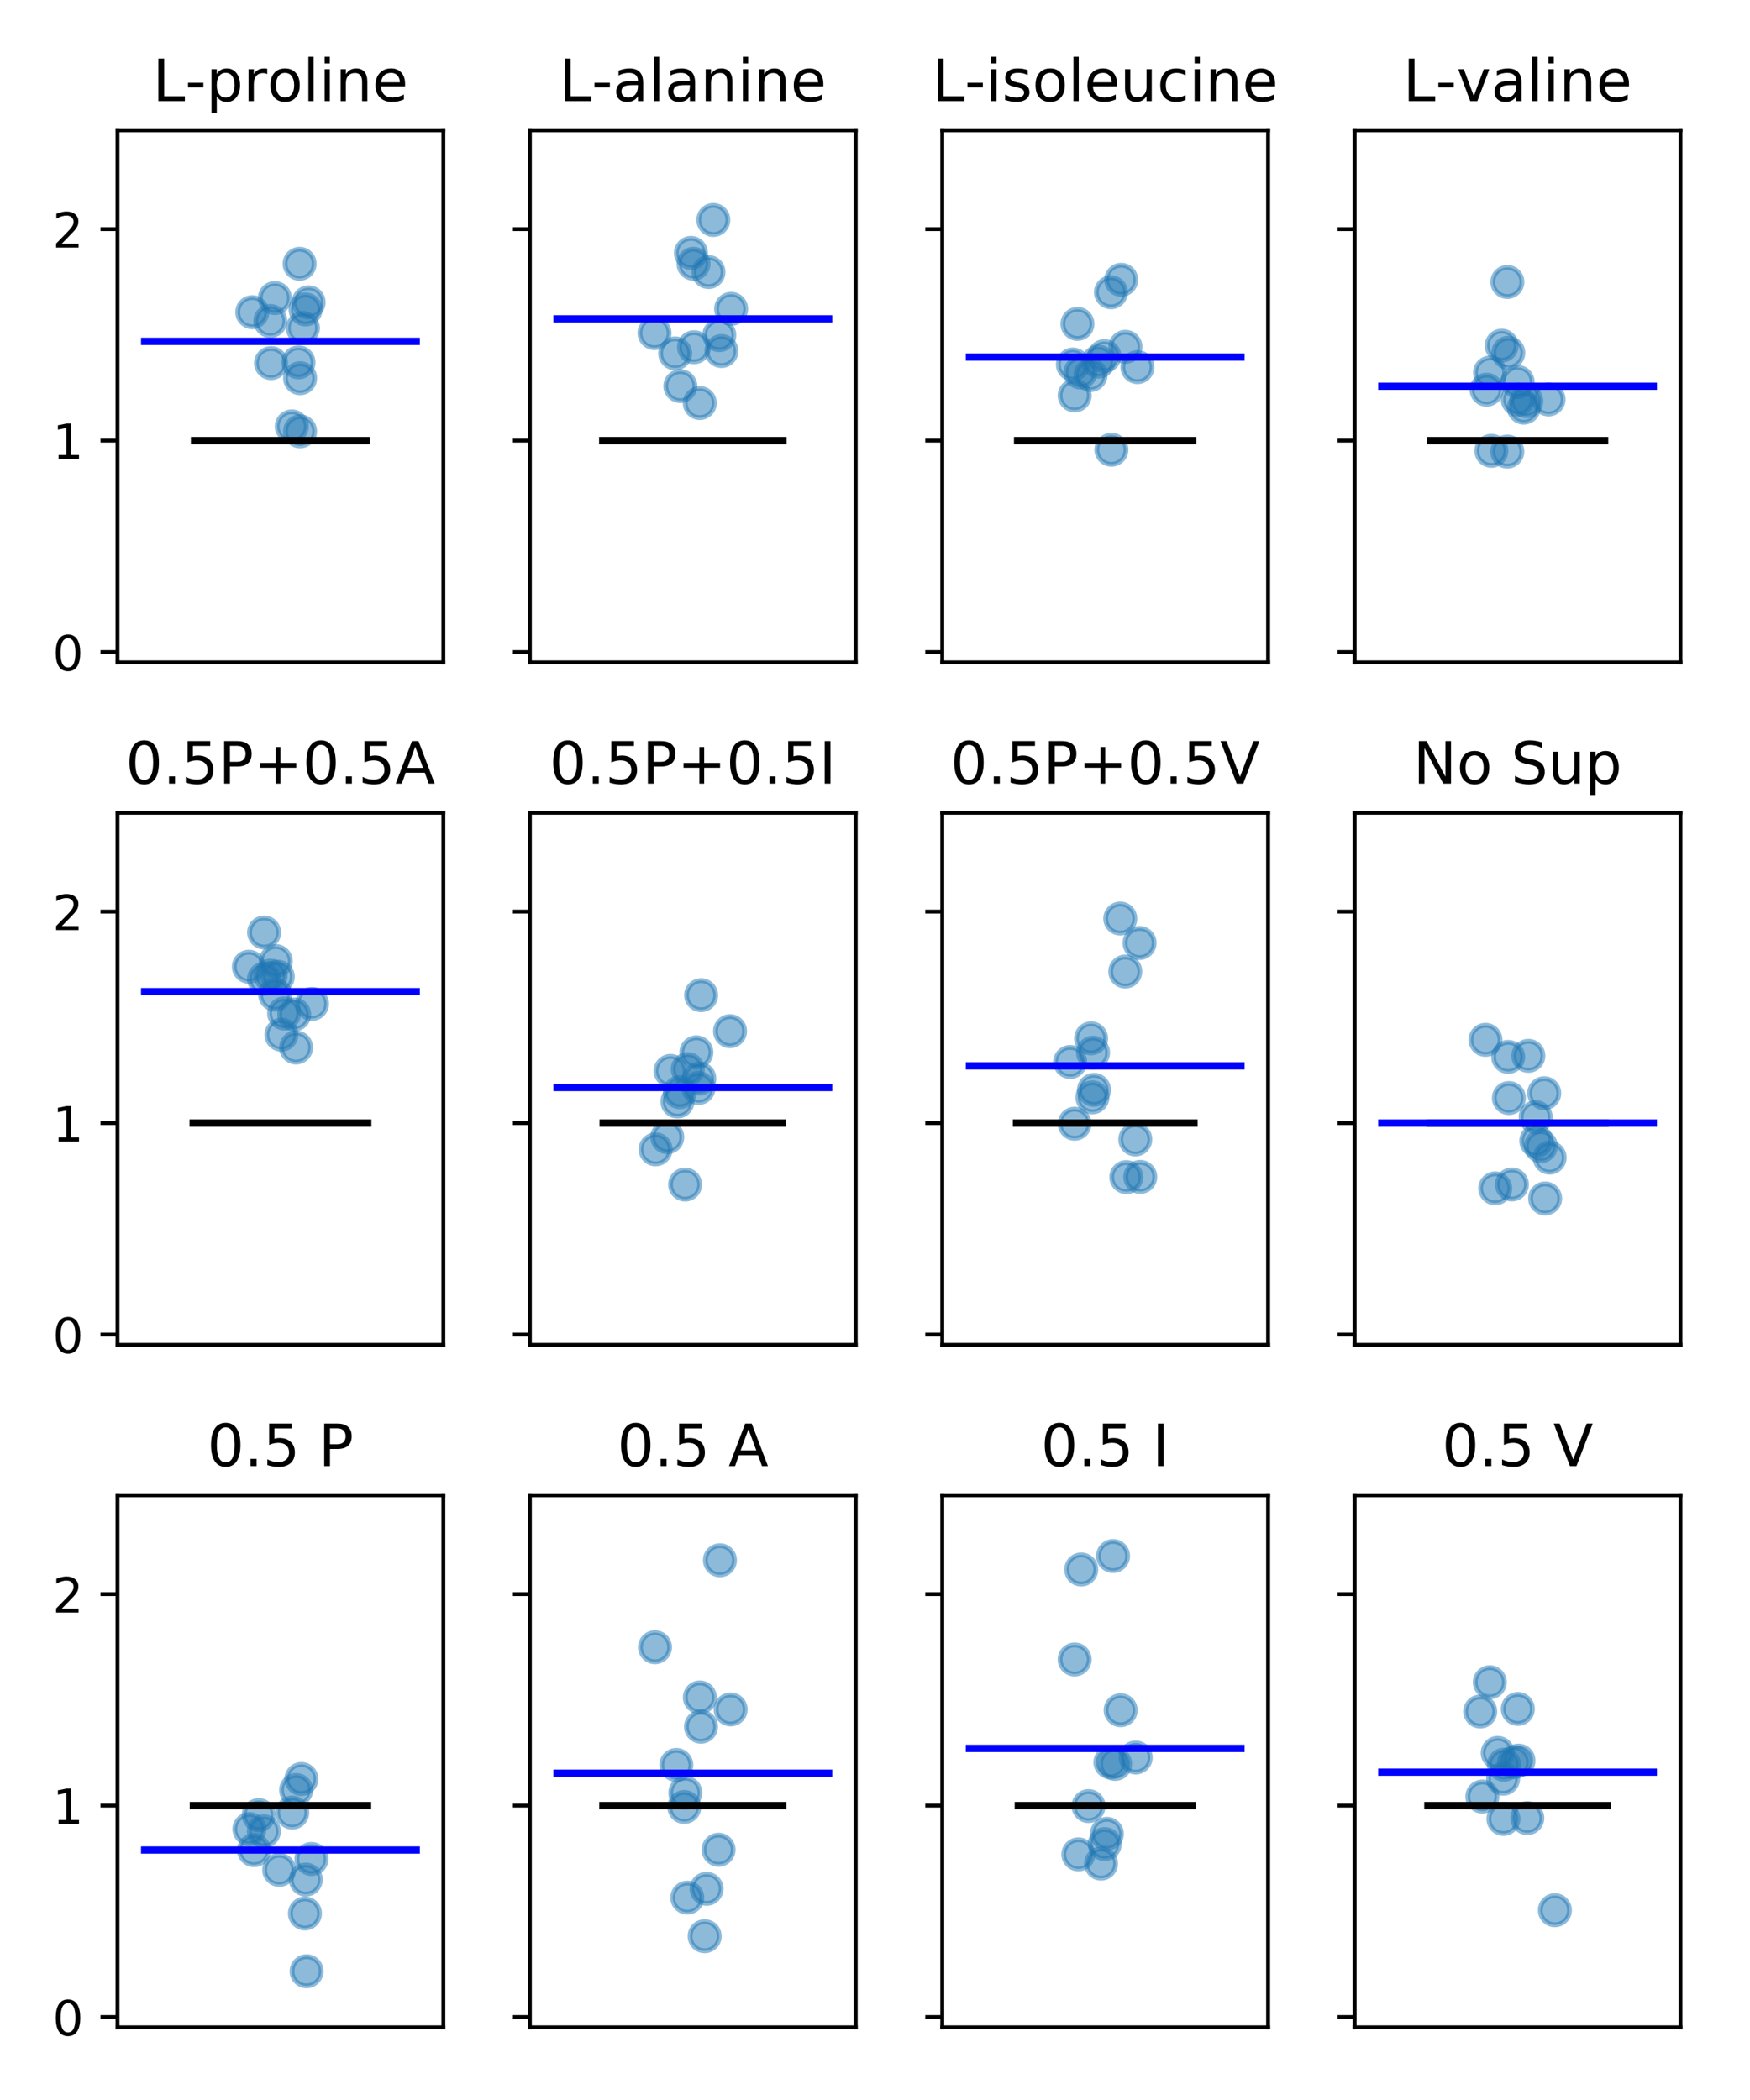 <?xml version="1.0" encoding="utf-8" standalone="no"?>
<!DOCTYPE svg PUBLIC "-//W3C//DTD SVG 1.1//EN"
  "http://www.w3.org/Graphics/SVG/1.1/DTD/svg11.dtd">
<!-- Created with matplotlib (http://matplotlib.org/) -->
<svg height="432pt" version="1.1" viewBox="0 0 360 432" width="360pt" xmlns="http://www.w3.org/2000/svg" xmlns:xlink="http://www.w3.org/1999/xlink">
 <defs>
  <style type="text/css">
*{stroke-linecap:butt;stroke-linejoin:round;}
  </style>
 </defs>
 <g id="figure_1">
  <g id="patch_1">
   <path d="M 0 432 
L 360 432 
L 360 0 
L 0 0 
z
" style="fill:#ffffff;"/>
  </g>
  <g id="axes_1">
   <g id="patch_2">
    <path d="M 24.175 136.262 
L 91.206 136.262 
L 91.206 26.8 
L 24.175 26.8 
z
" style="fill:#ffffff;"/>
   </g>
   <g id="PathCollection_1">
    <defs>
     <path d="M 0 3 
C 0.796 3 1.559 2.684 2.121 2.121 
C 2.684 1.559 3 0.796 3 0 
C 3 -0.796 2.684 -1.559 2.121 -2.121 
C 1.559 -2.684 0.796 -3 0 -3 
C -0.796 -3 -1.559 -2.684 -2.121 -2.121 
C -2.684 -1.559 -3 -0.796 -3 0 
C -3 0.796 -2.684 1.559 -2.121 2.121 
C -1.559 2.684 -0.796 3 0 3 
z
" id="m233b9478c0" style="stroke:#1f77b4;stroke-opacity:0.5;"/>
    </defs>
    <g clip-path="url(#p1b2caf1d2b)">
     <use style="fill:#1f77b4;fill-opacity:0.5;stroke:#1f77b4;stroke-opacity:0.5;" x="60.024" xlink:href="#m233b9478c0" y="87.717"/>
     <use style="fill:#1f77b4;fill-opacity:0.5;stroke:#1f77b4;stroke-opacity:0.5;" x="55.611" xlink:href="#m233b9478c0" y="66.036"/>
     <use style="fill:#1f77b4;fill-opacity:0.5;stroke:#1f77b4;stroke-opacity:0.5;" x="51.894" xlink:href="#m233b9478c0" y="64.219"/>
     <use style="fill:#1f77b4;fill-opacity:0.5;stroke:#1f77b4;stroke-opacity:0.5;" x="55.756" xlink:href="#m233b9478c0" y="74.696"/>
     <use style="fill:#1f77b4;fill-opacity:0.5;stroke:#1f77b4;stroke-opacity:0.5;" x="62.859" xlink:href="#m233b9478c0" y="63.654"/>
     <use style="fill:#1f77b4;fill-opacity:0.5;stroke:#1f77b4;stroke-opacity:0.5;" x="61.737" xlink:href="#m233b9478c0" y="77.805"/>
     <use style="fill:#1f77b4;fill-opacity:0.5;stroke:#1f77b4;stroke-opacity:0.5;" x="61.731" xlink:href="#m233b9478c0" y="88.731"/>
     <use style="fill:#1f77b4;fill-opacity:0.5;stroke:#1f77b4;stroke-opacity:0.5;" x="62.31" xlink:href="#m233b9478c0" y="67.474"/>
     <use style="fill:#1f77b4;fill-opacity:0.5;stroke:#1f77b4;stroke-opacity:0.5;" x="56.541" xlink:href="#m233b9478c0" y="61.317"/>
     <use style="fill:#1f77b4;fill-opacity:0.5;stroke:#1f77b4;stroke-opacity:0.5;" x="61.406" xlink:href="#m233b9478c0" y="74.54"/>
     <use style="fill:#1f77b4;fill-opacity:0.5;stroke:#1f77b4;stroke-opacity:0.5;" x="61.636" xlink:href="#m233b9478c0" y="54.272"/>
     <use style="fill:#1f77b4;fill-opacity:0.5;stroke:#1f77b4;stroke-opacity:0.5;" x="63.487" xlink:href="#m233b9478c0" y="62.185"/>
    </g>
   </g>
   <g id="matplotlib.axis_1">
    <g id="xtick_1"/>
    <g id="xtick_2"/>
   </g>
   <g id="matplotlib.axis_2">
    <g id="ytick_1">
     <g id="line2d_1">
      <defs>
       <path d="M 0 0 
L -3.5 0 
" id="me7c9062772" style="stroke:#000000;stroke-width:0.8;"/>
      </defs>
      <g>
       <use style="stroke:#000000;stroke-width:0.8;" x="24.175" xlink:href="#me7c9062772" y="134.137"/>
      </g>
     </g>
     <g id="text_1">
      <!-- 0 -->
      <defs>
       <path d="M 31.781 66.406 
Q 24.172 66.406 20.328 58.906 
Q 16.5 51.422 16.5 36.375 
Q 16.5 21.391 20.328 13.891 
Q 24.172 6.391 31.781 6.391 
Q 39.453 6.391 43.281 13.891 
Q 47.125 21.391 47.125 36.375 
Q 47.125 51.422 43.281 58.906 
Q 39.453 66.406 31.781 66.406 
M 31.781 74.219 
Q 44.047 74.219 50.516 64.516 
Q 56.984 54.828 56.984 36.375 
Q 56.984 17.969 50.516 8.266 
Q 44.047 -1.422 31.781 -1.422 
Q 19.531 -1.422 13.062 8.266 
Q 6.594 17.969 6.594 36.375 
Q 6.594 54.828 13.062 64.516 
Q 19.531 74.219 31.781 74.219 
" id="DejaVuSans-30"/>
      </defs>
      <g transform="translate(10.812 137.937)scale(0.1 -0.1)">
       <use xlink:href="#DejaVuSans-30"/>
      </g>
     </g>
    </g>
    <g id="ytick_2">
     <g id="line2d_2">
      <g>
       <use style="stroke:#000000;stroke-width:0.8;" x="24.175" xlink:href="#me7c9062772" y="90.635"/>
      </g>
     </g>
     <g id="text_2">
      <!-- 1 -->
      <defs>
       <path d="M 12.406 8.297 
L 28.516 8.297 
L 28.516 63.922 
L 10.984 60.406 
L 10.984 69.391 
L 28.422 72.906 
L 38.281 72.906 
L 38.281 8.297 
L 54.391 8.297 
L 54.391 0 
L 12.406 0 
z
" id="DejaVuSans-31"/>
      </defs>
      <g transform="translate(10.812 94.434)scale(0.1 -0.1)">
       <use xlink:href="#DejaVuSans-31"/>
      </g>
     </g>
    </g>
    <g id="ytick_3">
     <g id="line2d_3">
      <g>
       <use style="stroke:#000000;stroke-width:0.8;" x="24.175" xlink:href="#me7c9062772" y="47.132"/>
      </g>
     </g>
     <g id="text_3">
      <!-- 2 -->
      <defs>
       <path d="M 19.188 8.297 
L 53.609 8.297 
L 53.609 0 
L 7.328 0 
L 7.328 8.297 
Q 12.938 14.109 22.625 23.891 
Q 32.328 33.688 34.812 36.531 
Q 39.547 41.844 41.422 45.531 
Q 43.312 49.219 43.312 52.781 
Q 43.312 58.594 39.234 62.25 
Q 35.156 65.922 28.609 65.922 
Q 23.969 65.922 18.812 64.312 
Q 13.672 62.703 7.812 59.422 
L 7.812 69.391 
Q 13.766 71.781 18.938 73 
Q 24.125 74.219 28.422 74.219 
Q 39.75 74.219 46.484 68.547 
Q 53.219 62.891 53.219 53.422 
Q 53.219 48.922 51.531 44.891 
Q 49.859 40.875 45.406 35.406 
Q 44.188 33.984 37.641 27.219 
Q 31.109 20.453 19.188 8.297 
" id="DejaVuSans-32"/>
      </defs>
      <g transform="translate(10.812 50.931)scale(0.1 -0.1)">
       <use xlink:href="#DejaVuSans-32"/>
      </g>
     </g>
    </g>
   </g>
   <g id="line2d_4">
    <path clip-path="url(#p1b2caf1d2b)" d="M 40.019 90.635 
L 75.362 90.635 
" style="fill:none;stroke:#000000;stroke-linecap:square;stroke-width:1.5;"/>
   </g>
   <g id="line2d_5">
    <path clip-path="url(#p1b2caf1d2b)" d="M 29.761 70.22 
L 85.62 70.22 
" style="fill:none;stroke:#0000ff;stroke-linecap:square;stroke-width:1.5;"/>
   </g>
   <g id="patch_3">
    <path d="M 24.175 136.262 
L 24.175 26.8 
" style="fill:none;stroke:#000000;stroke-linecap:square;stroke-linejoin:miter;stroke-width:0.8;"/>
   </g>
   <g id="patch_4">
    <path d="M 91.206 136.262 
L 91.206 26.8 
" style="fill:none;stroke:#000000;stroke-linecap:square;stroke-linejoin:miter;stroke-width:0.8;"/>
   </g>
   <g id="patch_5">
    <path d="M 24.175 136.262 
L 91.206 136.262 
" style="fill:none;stroke:#000000;stroke-linecap:square;stroke-linejoin:miter;stroke-width:0.8;"/>
   </g>
   <g id="patch_6">
    <path d="M 24.175 26.8 
L 91.206 26.8 
" style="fill:none;stroke:#000000;stroke-linecap:square;stroke-linejoin:miter;stroke-width:0.8;"/>
   </g>
   <g id="text_4">
    <!-- L-proline -->
    <defs>
     <path d="M 9.812 72.906 
L 19.672 72.906 
L 19.672 8.297 
L 55.172 8.297 
L 55.172 0 
L 9.812 0 
z
" id="DejaVuSans-4c"/>
     <path d="M 4.891 31.391 
L 31.203 31.391 
L 31.203 23.391 
L 4.891 23.391 
z
" id="DejaVuSans-2d"/>
     <path d="M 18.109 8.203 
L 18.109 -20.797 
L 9.078 -20.797 
L 9.078 54.688 
L 18.109 54.688 
L 18.109 46.391 
Q 20.953 51.266 25.266 53.625 
Q 29.594 56 35.594 56 
Q 45.562 56 51.781 48.094 
Q 58.016 40.188 58.016 27.297 
Q 58.016 14.406 51.781 6.484 
Q 45.562 -1.422 35.594 -1.422 
Q 29.594 -1.422 25.266 0.953 
Q 20.953 3.328 18.109 8.203 
M 48.688 27.297 
Q 48.688 37.203 44.609 42.844 
Q 40.531 48.484 33.406 48.484 
Q 26.266 48.484 22.188 42.844 
Q 18.109 37.203 18.109 27.297 
Q 18.109 17.391 22.188 11.75 
Q 26.266 6.109 33.406 6.109 
Q 40.531 6.109 44.609 11.75 
Q 48.688 17.391 48.688 27.297 
" id="DejaVuSans-70"/>
     <path d="M 41.109 46.297 
Q 39.594 47.172 37.812 47.578 
Q 36.031 48 33.891 48 
Q 26.266 48 22.188 43.047 
Q 18.109 38.094 18.109 28.812 
L 18.109 0 
L 9.078 0 
L 9.078 54.688 
L 18.109 54.688 
L 18.109 46.188 
Q 20.953 51.172 25.484 53.578 
Q 30.031 56 36.531 56 
Q 37.453 56 38.578 55.875 
Q 39.703 55.766 41.062 55.516 
z
" id="DejaVuSans-72"/>
     <path d="M 30.609 48.391 
Q 23.391 48.391 19.188 42.75 
Q 14.984 37.109 14.984 27.297 
Q 14.984 17.484 19.156 11.844 
Q 23.344 6.203 30.609 6.203 
Q 37.797 6.203 41.984 11.859 
Q 46.188 17.531 46.188 27.297 
Q 46.188 37.016 41.984 42.703 
Q 37.797 48.391 30.609 48.391 
M 30.609 56 
Q 42.328 56 49.016 48.375 
Q 55.719 40.766 55.719 27.297 
Q 55.719 13.875 49.016 6.219 
Q 42.328 -1.422 30.609 -1.422 
Q 18.844 -1.422 12.172 6.219 
Q 5.516 13.875 5.516 27.297 
Q 5.516 40.766 12.172 48.375 
Q 18.844 56 30.609 56 
" id="DejaVuSans-6f"/>
     <path d="M 9.422 75.984 
L 18.406 75.984 
L 18.406 0 
L 9.422 0 
z
" id="DejaVuSans-6c"/>
     <path d="M 9.422 54.688 
L 18.406 54.688 
L 18.406 0 
L 9.422 0 
z
M 9.422 75.984 
L 18.406 75.984 
L 18.406 64.594 
L 9.422 64.594 
z
" id="DejaVuSans-69"/>
     <path d="M 54.891 33.016 
L 54.891 0 
L 45.906 0 
L 45.906 32.719 
Q 45.906 40.484 42.875 44.328 
Q 39.844 48.188 33.797 48.188 
Q 26.516 48.188 22.312 43.547 
Q 18.109 38.922 18.109 30.906 
L 18.109 0 
L 9.078 0 
L 9.078 54.688 
L 18.109 54.688 
L 18.109 46.188 
Q 21.344 51.125 25.703 53.562 
Q 30.078 56 35.797 56 
Q 45.219 56 50.047 50.172 
Q 54.891 44.344 54.891 33.016 
" id="DejaVuSans-6e"/>
     <path d="M 56.203 29.594 
L 56.203 25.203 
L 14.891 25.203 
Q 15.484 15.922 20.484 11.062 
Q 25.484 6.203 34.422 6.203 
Q 39.594 6.203 44.453 7.469 
Q 49.312 8.734 54.109 11.281 
L 54.109 2.781 
Q 49.266 0.734 44.188 -0.344 
Q 39.109 -1.422 33.891 -1.422 
Q 20.797 -1.422 13.156 6.188 
Q 5.516 13.812 5.516 26.812 
Q 5.516 40.234 12.766 48.109 
Q 20.016 56 32.328 56 
Q 43.359 56 49.781 48.891 
Q 56.203 41.797 56.203 29.594 
M 47.219 32.234 
Q 47.125 39.594 43.094 43.984 
Q 39.062 48.391 32.422 48.391 
Q 24.906 48.391 20.391 44.141 
Q 15.875 39.891 15.188 32.172 
z
" id="DejaVuSans-65"/>
    </defs>
    <g transform="translate(31.411 20.8)scale(0.12 -0.12)">
     <use xlink:href="#DejaVuSans-4c"/>
     <use x="55.697" xlink:href="#DejaVuSans-2d"/>
     <use x="91.781" xlink:href="#DejaVuSans-70"/>
     <use x="155.258" xlink:href="#DejaVuSans-72"/>
     <use x="196.34" xlink:href="#DejaVuSans-6f"/>
     <use x="257.521" xlink:href="#DejaVuSans-6c"/>
     <use x="285.305" xlink:href="#DejaVuSans-69"/>
     <use x="313.088" xlink:href="#DejaVuSans-6e"/>
     <use x="376.467" xlink:href="#DejaVuSans-65"/>
    </g>
   </g>
  </g>
  <g id="axes_2">
   <g id="patch_7">
    <path d="M 109.006 136.262 
L 176.037 136.262 
L 176.037 26.8 
L 109.006 26.8 
z
" style="fill:#ffffff;"/>
   </g>
   <g id="PathCollection_2">
    <g clip-path="url(#p0599b9bad6)">
     <use style="fill:#1f77b4;fill-opacity:0.5;stroke:#1f77b4;stroke-opacity:0.5;" x="143.958" xlink:href="#m233b9478c0" y="82.912"/>
     <use style="fill:#1f77b4;fill-opacity:0.5;stroke:#1f77b4;stroke-opacity:0.5;" x="134.644" xlink:href="#m233b9478c0" y="68.519"/>
     <use style="fill:#1f77b4;fill-opacity:0.5;stroke:#1f77b4;stroke-opacity:0.5;" x="148.415" xlink:href="#m233b9478c0" y="72.213"/>
     <use style="fill:#1f77b4;fill-opacity:0.5;stroke:#1f77b4;stroke-opacity:0.5;" x="147.964" xlink:href="#m233b9478c0" y="68.943"/>
     <use style="fill:#1f77b4;fill-opacity:0.5;stroke:#1f77b4;stroke-opacity:0.5;" x="150.4" xlink:href="#m233b9478c0" y="63.533"/>
     <use style="fill:#1f77b4;fill-opacity:0.5;stroke:#1f77b4;stroke-opacity:0.5;" x="142.665" xlink:href="#m233b9478c0" y="54.267"/>
     <use style="fill:#1f77b4;fill-opacity:0.5;stroke:#1f77b4;stroke-opacity:0.5;" x="138.9" xlink:href="#m233b9478c0" y="72.703"/>
     <use style="fill:#1f77b4;fill-opacity:0.5;stroke:#1f77b4;stroke-opacity:0.5;" x="142.138" xlink:href="#m233b9478c0" y="52.031"/>
     <use style="fill:#1f77b4;fill-opacity:0.5;stroke:#1f77b4;stroke-opacity:0.5;" x="146.743" xlink:href="#m233b9478c0" y="45.248"/>
     <use style="fill:#1f77b4;fill-opacity:0.5;stroke:#1f77b4;stroke-opacity:0.5;" x="145.744" xlink:href="#m233b9478c0" y="55.967"/>
     <use style="fill:#1f77b4;fill-opacity:0.5;stroke:#1f77b4;stroke-opacity:0.5;" x="139.954" xlink:href="#m233b9478c0" y="79.425"/>
     <use style="fill:#1f77b4;fill-opacity:0.5;stroke:#1f77b4;stroke-opacity:0.5;" x="142.766" xlink:href="#m233b9478c0" y="71.431"/>
    </g>
   </g>
   <g id="matplotlib.axis_3">
    <g id="xtick_3"/>
    <g id="xtick_4"/>
    <g id="xtick_5"/>
   </g>
   <g id="matplotlib.axis_4">
    <g id="ytick_4">
     <g id="line2d_6">
      <g>
       <use style="stroke:#000000;stroke-width:0.8;" x="109.006" xlink:href="#me7c9062772" y="134.137"/>
      </g>
     </g>
    </g>
    <g id="ytick_5">
     <g id="line2d_7">
      <g>
       <use style="stroke:#000000;stroke-width:0.8;" x="109.006" xlink:href="#me7c9062772" y="90.635"/>
      </g>
     </g>
    </g>
    <g id="ytick_6">
     <g id="line2d_8">
      <g>
       <use style="stroke:#000000;stroke-width:0.8;" x="109.006" xlink:href="#me7c9062772" y="47.132"/>
      </g>
     </g>
    </g>
   </g>
   <g id="line2d_9">
    <path clip-path="url(#p0599b9bad6)" d="M 123.993 90.635 
L 161.051 90.635 
" style="fill:none;stroke:#000000;stroke-linecap:square;stroke-width:1.5;"/>
   </g>
   <g id="line2d_10">
    <path clip-path="url(#p0599b9bad6)" d="M 114.592 65.599 
L 170.452 65.599 
" style="fill:none;stroke:#0000ff;stroke-linecap:square;stroke-width:1.5;"/>
   </g>
   <g id="patch_8">
    <path d="M 109.006 136.262 
L 109.006 26.8 
" style="fill:none;stroke:#000000;stroke-linecap:square;stroke-linejoin:miter;stroke-width:0.8;"/>
   </g>
   <g id="patch_9">
    <path d="M 176.037 136.262 
L 176.037 26.8 
" style="fill:none;stroke:#000000;stroke-linecap:square;stroke-linejoin:miter;stroke-width:0.8;"/>
   </g>
   <g id="patch_10">
    <path d="M 109.006 136.262 
L 176.037 136.262 
" style="fill:none;stroke:#000000;stroke-linecap:square;stroke-linejoin:miter;stroke-width:0.8;"/>
   </g>
   <g id="patch_11">
    <path d="M 109.006 26.8 
L 176.037 26.8 
" style="fill:none;stroke:#000000;stroke-linecap:square;stroke-linejoin:miter;stroke-width:0.8;"/>
   </g>
   <g id="text_5">
    <!-- L-alanine -->
    <defs>
     <path d="M 34.281 27.484 
Q 23.391 27.484 19.188 25 
Q 14.984 22.516 14.984 16.5 
Q 14.984 11.719 18.141 8.906 
Q 21.297 6.109 26.703 6.109 
Q 34.188 6.109 38.703 11.406 
Q 43.219 16.703 43.219 25.484 
L 43.219 27.484 
z
M 52.203 31.203 
L 52.203 0 
L 43.219 0 
L 43.219 8.297 
Q 40.141 3.328 35.547 0.953 
Q 30.953 -1.422 24.312 -1.422 
Q 15.922 -1.422 10.953 3.297 
Q 6 8.016 6 15.922 
Q 6 25.141 12.172 29.828 
Q 18.359 34.516 30.609 34.516 
L 43.219 34.516 
L 43.219 35.406 
Q 43.219 41.609 39.141 45 
Q 35.062 48.391 27.688 48.391 
Q 23 48.391 18.547 47.266 
Q 14.109 46.141 10.016 43.891 
L 10.016 52.203 
Q 14.938 54.109 19.578 55.047 
Q 24.219 56 28.609 56 
Q 40.484 56 46.344 49.844 
Q 52.203 43.703 52.203 31.203 
" id="DejaVuSans-61"/>
    </defs>
    <g transform="translate(115.031 20.8)scale(0.12 -0.12)">
     <use xlink:href="#DejaVuSans-4c"/>
     <use x="55.697" xlink:href="#DejaVuSans-2d"/>
     <use x="91.781" xlink:href="#DejaVuSans-61"/>
     <use x="153.061" xlink:href="#DejaVuSans-6c"/>
     <use x="180.844" xlink:href="#DejaVuSans-61"/>
     <use x="242.123" xlink:href="#DejaVuSans-6e"/>
     <use x="305.502" xlink:href="#DejaVuSans-69"/>
     <use x="333.285" xlink:href="#DejaVuSans-6e"/>
     <use x="396.664" xlink:href="#DejaVuSans-65"/>
    </g>
   </g>
  </g>
  <g id="axes_3">
   <g id="patch_12">
    <path d="M 193.838 136.262 
L 260.869 136.262 
L 260.869 26.8 
L 193.838 26.8 
z
" style="fill:#ffffff;"/>
   </g>
   <g id="PathCollection_3">
    <g clip-path="url(#pe4df41da76)">
     <use style="fill:#1f77b4;fill-opacity:0.5;stroke:#1f77b4;stroke-opacity:0.5;" x="228.635" xlink:href="#m233b9478c0" y="92.521"/>
     <use style="fill:#1f77b4;fill-opacity:0.5;stroke:#1f77b4;stroke-opacity:0.5;" x="224.353" xlink:href="#m233b9478c0" y="77.139"/>
     <use style="fill:#1f77b4;fill-opacity:0.5;stroke:#1f77b4;stroke-opacity:0.5;" x="225.958" xlink:href="#m233b9478c0" y="74.393"/>
     <use style="fill:#1f77b4;fill-opacity:0.5;stroke:#1f77b4;stroke-opacity:0.5;" x="231.516" xlink:href="#m233b9478c0" y="71.345"/>
     <use style="fill:#1f77b4;fill-opacity:0.5;stroke:#1f77b4;stroke-opacity:0.5;" x="233.989" xlink:href="#m233b9478c0" y="75.524"/>
     <use style="fill:#1f77b4;fill-opacity:0.5;stroke:#1f77b4;stroke-opacity:0.5;" x="221.076" xlink:href="#m233b9478c0" y="81.358"/>
     <use style="fill:#1f77b4;fill-opacity:0.5;stroke:#1f77b4;stroke-opacity:0.5;" x="227.184" xlink:href="#m233b9478c0" y="73.268"/>
     <use style="fill:#1f77b4;fill-opacity:0.5;stroke:#1f77b4;stroke-opacity:0.5;" x="230.646" xlink:href="#m233b9478c0" y="57.562"/>
     <use style="fill:#1f77b4;fill-opacity:0.5;stroke:#1f77b4;stroke-opacity:0.5;" x="220.717" xlink:href="#m233b9478c0" y="74.984"/>
     <use style="fill:#1f77b4;fill-opacity:0.5;stroke:#1f77b4;stroke-opacity:0.5;" x="222.256" xlink:href="#m233b9478c0" y="76.619"/>
     <use style="fill:#1f77b4;fill-opacity:0.5;stroke:#1f77b4;stroke-opacity:0.5;" x="228.543" xlink:href="#m233b9478c0" y="60.126"/>
     <use style="fill:#1f77b4;fill-opacity:0.5;stroke:#1f77b4;stroke-opacity:0.5;" x="221.647" xlink:href="#m233b9478c0" y="66.626"/>
    </g>
   </g>
   <g id="matplotlib.axis_5">
    <g id="xtick_6"/>
    <g id="xtick_7"/>
    <g id="xtick_8"/>
   </g>
   <g id="matplotlib.axis_6">
    <g id="ytick_7">
     <g id="line2d_11">
      <g>
       <use style="stroke:#000000;stroke-width:0.8;" x="193.838" xlink:href="#me7c9062772" y="134.137"/>
      </g>
     </g>
    </g>
    <g id="ytick_8">
     <g id="line2d_12">
      <g>
       <use style="stroke:#000000;stroke-width:0.8;" x="193.838" xlink:href="#me7c9062772" y="90.635"/>
      </g>
     </g>
    </g>
    <g id="ytick_9">
     <g id="line2d_13">
      <g>
       <use style="stroke:#000000;stroke-width:0.8;" x="193.838" xlink:href="#me7c9062772" y="47.132"/>
      </g>
     </g>
    </g>
   </g>
   <g id="line2d_14">
    <path clip-path="url(#pe4df41da76)" d="M 209.336 90.635 
L 245.37 90.635 
" style="fill:none;stroke:#000000;stroke-linecap:square;stroke-width:1.5;"/>
   </g>
   <g id="line2d_15">
    <path clip-path="url(#pe4df41da76)" d="M 199.423 73.455 
L 255.283 73.455 
" style="fill:none;stroke:#0000ff;stroke-linecap:square;stroke-width:1.5;"/>
   </g>
   <g id="patch_13">
    <path d="M 193.838 136.262 
L 193.838 26.8 
" style="fill:none;stroke:#000000;stroke-linecap:square;stroke-linejoin:miter;stroke-width:0.8;"/>
   </g>
   <g id="patch_14">
    <path d="M 260.869 136.262 
L 260.869 26.8 
" style="fill:none;stroke:#000000;stroke-linecap:square;stroke-linejoin:miter;stroke-width:0.8;"/>
   </g>
   <g id="patch_15">
    <path d="M 193.838 136.262 
L 260.869 136.262 
" style="fill:none;stroke:#000000;stroke-linecap:square;stroke-linejoin:miter;stroke-width:0.8;"/>
   </g>
   <g id="patch_16">
    <path d="M 193.838 26.8 
L 260.869 26.8 
" style="fill:none;stroke:#000000;stroke-linecap:square;stroke-linejoin:miter;stroke-width:0.8;"/>
   </g>
   <g id="text_6">
    <!-- L-isoleucine -->
    <defs>
     <path d="M 44.281 53.078 
L 44.281 44.578 
Q 40.484 46.531 36.375 47.5 
Q 32.281 48.484 27.875 48.484 
Q 21.188 48.484 17.844 46.438 
Q 14.5 44.391 14.5 40.281 
Q 14.5 37.156 16.891 35.375 
Q 19.281 33.594 26.516 31.984 
L 29.594 31.297 
Q 39.156 29.25 43.188 25.516 
Q 47.219 21.781 47.219 15.094 
Q 47.219 7.469 41.188 3.016 
Q 35.156 -1.422 24.609 -1.422 
Q 20.219 -1.422 15.453 -0.562 
Q 10.688 0.297 5.422 2 
L 5.422 11.281 
Q 10.406 8.688 15.234 7.391 
Q 20.062 6.109 24.812 6.109 
Q 31.156 6.109 34.562 8.281 
Q 37.984 10.453 37.984 14.406 
Q 37.984 18.062 35.516 20.016 
Q 33.062 21.969 24.703 23.781 
L 21.578 24.516 
Q 13.234 26.266 9.516 29.906 
Q 5.812 33.547 5.812 39.891 
Q 5.812 47.609 11.281 51.797 
Q 16.75 56 26.812 56 
Q 31.781 56 36.172 55.266 
Q 40.578 54.547 44.281 53.078 
" id="DejaVuSans-73"/>
     <path d="M 8.5 21.578 
L 8.5 54.688 
L 17.484 54.688 
L 17.484 21.922 
Q 17.484 14.156 20.5 10.266 
Q 23.531 6.391 29.594 6.391 
Q 36.859 6.391 41.078 11.031 
Q 45.312 15.672 45.312 23.688 
L 45.312 54.688 
L 54.297 54.688 
L 54.297 0 
L 45.312 0 
L 45.312 8.406 
Q 42.047 3.422 37.719 1 
Q 33.406 -1.422 27.688 -1.422 
Q 18.266 -1.422 13.375 4.438 
Q 8.5 10.297 8.5 21.578 
M 31.109 56 
z
" id="DejaVuSans-75"/>
     <path d="M 48.781 52.594 
L 48.781 44.188 
Q 44.969 46.297 41.141 47.344 
Q 37.312 48.391 33.406 48.391 
Q 24.656 48.391 19.812 42.844 
Q 14.984 37.312 14.984 27.297 
Q 14.984 17.281 19.812 11.734 
Q 24.656 6.203 33.406 6.203 
Q 37.312 6.203 41.141 7.25 
Q 44.969 8.297 48.781 10.406 
L 48.781 2.094 
Q 45.016 0.344 40.984 -0.531 
Q 36.969 -1.422 32.422 -1.422 
Q 20.062 -1.422 12.781 6.344 
Q 5.516 14.109 5.516 27.297 
Q 5.516 40.672 12.859 48.328 
Q 20.219 56 33.016 56 
Q 37.156 56 41.109 55.141 
Q 45.062 54.297 48.781 52.594 
" id="DejaVuSans-63"/>
    </defs>
    <g transform="translate(191.761 20.8)scale(0.12 -0.12)">
     <use xlink:href="#DejaVuSans-4c"/>
     <use x="55.697" xlink:href="#DejaVuSans-2d"/>
     <use x="91.781" xlink:href="#DejaVuSans-69"/>
     <use x="119.564" xlink:href="#DejaVuSans-73"/>
     <use x="171.664" xlink:href="#DejaVuSans-6f"/>
     <use x="232.846" xlink:href="#DejaVuSans-6c"/>
     <use x="260.629" xlink:href="#DejaVuSans-65"/>
     <use x="322.152" xlink:href="#DejaVuSans-75"/>
     <use x="385.531" xlink:href="#DejaVuSans-63"/>
     <use x="440.512" xlink:href="#DejaVuSans-69"/>
     <use x="468.295" xlink:href="#DejaVuSans-6e"/>
     <use x="531.674" xlink:href="#DejaVuSans-65"/>
    </g>
   </g>
  </g>
  <g id="axes_4">
   <g id="patch_17">
    <path d="M 278.669 136.262 
L 345.7 136.262 
L 345.7 26.8 
L 278.669 26.8 
z
" style="fill:#ffffff;"/>
   </g>
   <g id="PathCollection_4">
    <g clip-path="url(#p1c894ef788)">
     <use style="fill:#1f77b4;fill-opacity:0.5;stroke:#1f77b4;stroke-opacity:0.5;" x="306.8" xlink:href="#m233b9478c0" y="92.743"/>
     <use style="fill:#1f77b4;fill-opacity:0.5;stroke:#1f77b4;stroke-opacity:0.5;" x="313.463" xlink:href="#m233b9478c0" y="83.861"/>
     <use style="fill:#1f77b4;fill-opacity:0.5;stroke:#1f77b4;stroke-opacity:0.5;" x="308.921" xlink:href="#m233b9478c0" y="71.103"/>
     <use style="fill:#1f77b4;fill-opacity:0.5;stroke:#1f77b4;stroke-opacity:0.5;" x="305.811" xlink:href="#m233b9478c0" y="80.167"/>
     <use style="fill:#1f77b4;fill-opacity:0.5;stroke:#1f77b4;stroke-opacity:0.5;" x="312.232" xlink:href="#m233b9478c0" y="82.186"/>
     <use style="fill:#1f77b4;fill-opacity:0.5;stroke:#1f77b4;stroke-opacity:0.5;" x="310.077" xlink:href="#m233b9478c0" y="92.905"/>
     <use style="fill:#1f77b4;fill-opacity:0.5;stroke:#1f77b4;stroke-opacity:0.5;" x="306.525" xlink:href="#m233b9478c0" y="76.639"/>
     <use style="fill:#1f77b4;fill-opacity:0.5;stroke:#1f77b4;stroke-opacity:0.5;" x="310.275" xlink:href="#m233b9478c0" y="72.582"/>
     <use style="fill:#1f77b4;fill-opacity:0.5;stroke:#1f77b4;stroke-opacity:0.5;" x="310.087" xlink:href="#m233b9478c0" y="58.006"/>
     <use style="fill:#1f77b4;fill-opacity:0.5;stroke:#1f77b4;stroke-opacity:0.5;" x="318.558" xlink:href="#m233b9478c0" y="82.17"/>
     <use style="fill:#1f77b4;fill-opacity:0.5;stroke:#1f77b4;stroke-opacity:0.5;" x="313.994" xlink:href="#m233b9478c0" y="82.534"/>
     <use style="fill:#1f77b4;fill-opacity:0.5;stroke:#1f77b4;stroke-opacity:0.5;" x="312.197" xlink:href="#m233b9478c0" y="78.577"/>
    </g>
   </g>
   <g id="matplotlib.axis_7">
    <g id="xtick_9"/>
    <g id="xtick_10"/>
   </g>
   <g id="matplotlib.axis_8">
    <g id="ytick_10">
     <g id="line2d_16">
      <g>
       <use style="stroke:#000000;stroke-width:0.8;" x="278.669" xlink:href="#me7c9062772" y="134.137"/>
      </g>
     </g>
    </g>
    <g id="ytick_11">
     <g id="line2d_17">
      <g>
       <use style="stroke:#000000;stroke-width:0.8;" x="278.669" xlink:href="#me7c9062772" y="90.635"/>
      </g>
     </g>
    </g>
    <g id="ytick_12">
     <g id="line2d_18">
      <g>
       <use style="stroke:#000000;stroke-width:0.8;" x="278.669" xlink:href="#me7c9062772" y="47.132"/>
      </g>
     </g>
    </g>
   </g>
   <g id="line2d_19">
    <path clip-path="url(#p1c894ef788)" d="M 294.275 90.635 
L 330.093 90.635 
" style="fill:none;stroke:#000000;stroke-linecap:square;stroke-width:1.5;"/>
   </g>
   <g id="line2d_20">
    <path clip-path="url(#p1c894ef788)" d="M 284.255 79.456 
L 340.114 79.456 
" style="fill:none;stroke:#0000ff;stroke-linecap:square;stroke-width:1.5;"/>
   </g>
   <g id="patch_18">
    <path d="M 278.669 136.262 
L 278.669 26.8 
" style="fill:none;stroke:#000000;stroke-linecap:square;stroke-linejoin:miter;stroke-width:0.8;"/>
   </g>
   <g id="patch_19">
    <path d="M 345.7 136.262 
L 345.7 26.8 
" style="fill:none;stroke:#000000;stroke-linecap:square;stroke-linejoin:miter;stroke-width:0.8;"/>
   </g>
   <g id="patch_20">
    <path d="M 278.669 136.262 
L 345.7 136.262 
" style="fill:none;stroke:#000000;stroke-linecap:square;stroke-linejoin:miter;stroke-width:0.8;"/>
   </g>
   <g id="patch_21">
    <path d="M 278.669 26.8 
L 345.7 26.8 
" style="fill:none;stroke:#000000;stroke-linecap:square;stroke-linejoin:miter;stroke-width:0.8;"/>
   </g>
   <g id="text_7">
    <!-- L-valine -->
    <defs>
     <path d="M 2.984 54.688 
L 12.5 54.688 
L 29.594 8.797 
L 46.688 54.688 
L 56.203 54.688 
L 35.688 0 
L 23.484 0 
z
" id="DejaVuSans-76"/>
    </defs>
    <g transform="translate(288.623 20.8)scale(0.12 -0.12)">
     <use xlink:href="#DejaVuSans-4c"/>
     <use x="55.697" xlink:href="#DejaVuSans-2d"/>
     <use x="91.75" xlink:href="#DejaVuSans-76"/>
     <use x="150.93" xlink:href="#DejaVuSans-61"/>
     <use x="212.209" xlink:href="#DejaVuSans-6c"/>
     <use x="239.992" xlink:href="#DejaVuSans-69"/>
     <use x="267.775" xlink:href="#DejaVuSans-6e"/>
     <use x="331.154" xlink:href="#DejaVuSans-65"/>
    </g>
   </g>
  </g>
  <g id="axes_5">
   <g id="patch_22">
    <path d="M 24.175 276.662 
L 91.206 276.662 
L 91.206 167.2 
L 24.175 167.2 
z
" style="fill:#ffffff;"/>
   </g>
   <g id="PathCollection_5">
    <g clip-path="url(#pe60ab7f8b4)">
     <use style="fill:#1f77b4;fill-opacity:0.5;stroke:#1f77b4;stroke-opacity:0.5;" x="57.892" xlink:href="#m233b9478c0" y="212.855"/>
     <use style="fill:#1f77b4;fill-opacity:0.5;stroke:#1f77b4;stroke-opacity:0.5;" x="64.186" xlink:href="#m233b9478c0" y="206.517"/>
     <use style="fill:#1f77b4;fill-opacity:0.5;stroke:#1f77b4;stroke-opacity:0.5;" x="55.671" xlink:href="#m233b9478c0" y="200.703"/>
     <use style="fill:#1f77b4;fill-opacity:0.5;stroke:#1f77b4;stroke-opacity:0.5;" x="56.735" xlink:href="#m233b9478c0" y="197.715"/>
     <use style="fill:#1f77b4;fill-opacity:0.5;stroke:#1f77b4;stroke-opacity:0.5;" x="58.458" xlink:href="#m233b9478c0" y="208.475"/>
     <use style="fill:#1f77b4;fill-opacity:0.5;stroke:#1f77b4;stroke-opacity:0.5;" x="60.52" xlink:href="#m233b9478c0" y="208.697"/>
     <use style="fill:#1f77b4;fill-opacity:0.5;stroke:#1f77b4;stroke-opacity:0.5;" x="57.138" xlink:href="#m233b9478c0" y="200.93"/>
     <use style="fill:#1f77b4;fill-opacity:0.5;stroke:#1f77b4;stroke-opacity:0.5;" x="54.331" xlink:href="#m233b9478c0" y="191.825"/>
     <use style="fill:#1f77b4;fill-opacity:0.5;stroke:#1f77b4;stroke-opacity:0.5;" x="51.195" xlink:href="#m233b9478c0" y="198.871"/>
     <use style="fill:#1f77b4;fill-opacity:0.5;stroke:#1f77b4;stroke-opacity:0.5;" x="56.614" xlink:href="#m233b9478c0" y="204.624"/>
     <use style="fill:#1f77b4;fill-opacity:0.5;stroke:#1f77b4;stroke-opacity:0.5;" x="60.908" xlink:href="#m233b9478c0" y="215.485"/>
     <use style="fill:#1f77b4;fill-opacity:0.5;stroke:#1f77b4;stroke-opacity:0.5;" x="54.307" xlink:href="#m233b9478c0" y="201.354"/>
    </g>
   </g>
   <g id="matplotlib.axis_9">
    <g id="xtick_11"/>
    <g id="xtick_12"/>
    <g id="xtick_13"/>
   </g>
   <g id="matplotlib.axis_10">
    <g id="ytick_13">
     <g id="line2d_21">
      <g>
       <use style="stroke:#000000;stroke-width:0.8;" x="24.175" xlink:href="#me7c9062772" y="274.537"/>
      </g>
     </g>
     <g id="text_8">
      <!-- 0 -->
      <g transform="translate(10.812 278.337)scale(0.1 -0.1)">
       <use xlink:href="#DejaVuSans-30"/>
      </g>
     </g>
    </g>
    <g id="ytick_14">
     <g id="line2d_22">
      <g>
       <use style="stroke:#000000;stroke-width:0.8;" x="24.175" xlink:href="#me7c9062772" y="231.035"/>
      </g>
     </g>
     <g id="text_9">
      <!-- 1 -->
      <g transform="translate(10.812 234.834)scale(0.1 -0.1)">
       <use xlink:href="#DejaVuSans-31"/>
      </g>
     </g>
    </g>
    <g id="ytick_15">
     <g id="line2d_23">
      <g>
       <use style="stroke:#000000;stroke-width:0.8;" x="24.175" xlink:href="#me7c9062772" y="187.532"/>
      </g>
     </g>
     <g id="text_10">
      <!-- 2 -->
      <g transform="translate(10.812 191.331)scale(0.1 -0.1)">
       <use xlink:href="#DejaVuSans-32"/>
      </g>
     </g>
    </g>
   </g>
   <g id="line2d_24">
    <path clip-path="url(#pe60ab7f8b4)" d="M 39.732 231.035 
L 75.65 231.035 
" style="fill:none;stroke:#000000;stroke-linecap:square;stroke-width:1.5;"/>
   </g>
   <g id="line2d_25">
    <path clip-path="url(#pe60ab7f8b4)" d="M 29.761 204.004 
L 85.62 204.004 
" style="fill:none;stroke:#0000ff;stroke-linecap:square;stroke-width:1.5;"/>
   </g>
   <g id="patch_23">
    <path d="M 24.175 276.662 
L 24.175 167.2 
" style="fill:none;stroke:#000000;stroke-linecap:square;stroke-linejoin:miter;stroke-width:0.8;"/>
   </g>
   <g id="patch_24">
    <path d="M 91.206 276.662 
L 91.206 167.2 
" style="fill:none;stroke:#000000;stroke-linecap:square;stroke-linejoin:miter;stroke-width:0.8;"/>
   </g>
   <g id="patch_25">
    <path d="M 24.175 276.662 
L 91.206 276.662 
" style="fill:none;stroke:#000000;stroke-linecap:square;stroke-linejoin:miter;stroke-width:0.8;"/>
   </g>
   <g id="patch_26">
    <path d="M 24.175 167.2 
L 91.206 167.2 
" style="fill:none;stroke:#000000;stroke-linecap:square;stroke-linejoin:miter;stroke-width:0.8;"/>
   </g>
   <g id="text_11">
    <!-- 0.5P+0.5A -->
    <defs>
     <path d="M 10.688 12.406 
L 21 12.406 
L 21 0 
L 10.688 0 
z
" id="DejaVuSans-2e"/>
     <path d="M 10.797 72.906 
L 49.516 72.906 
L 49.516 64.594 
L 19.828 64.594 
L 19.828 46.734 
Q 21.969 47.469 24.109 47.828 
Q 26.266 48.188 28.422 48.188 
Q 40.625 48.188 47.75 41.5 
Q 54.891 34.812 54.891 23.391 
Q 54.891 11.625 47.562 5.094 
Q 40.234 -1.422 26.906 -1.422 
Q 22.312 -1.422 17.547 -0.641 
Q 12.797 0.141 7.719 1.703 
L 7.719 11.625 
Q 12.109 9.234 16.797 8.062 
Q 21.484 6.891 26.703 6.891 
Q 35.156 6.891 40.078 11.328 
Q 45.016 15.766 45.016 23.391 
Q 45.016 31 40.078 35.438 
Q 35.156 39.891 26.703 39.891 
Q 22.75 39.891 18.812 39.016 
Q 14.891 38.141 10.797 36.281 
z
" id="DejaVuSans-35"/>
     <path d="M 19.672 64.797 
L 19.672 37.406 
L 32.078 37.406 
Q 38.969 37.406 42.719 40.969 
Q 46.484 44.531 46.484 51.125 
Q 46.484 57.672 42.719 61.234 
Q 38.969 64.797 32.078 64.797 
z
M 9.812 72.906 
L 32.078 72.906 
Q 44.344 72.906 50.609 67.359 
Q 56.891 61.812 56.891 51.125 
Q 56.891 40.328 50.609 34.812 
Q 44.344 29.297 32.078 29.297 
L 19.672 29.297 
L 19.672 0 
L 9.812 0 
z
" id="DejaVuSans-50"/>
     <path d="M 46 62.703 
L 46 35.5 
L 73.188 35.5 
L 73.188 27.203 
L 46 27.203 
L 46 0 
L 37.797 0 
L 37.797 27.203 
L 10.594 27.203 
L 10.594 35.5 
L 37.797 35.5 
L 37.797 62.703 
z
" id="DejaVuSans-2b"/>
     <path d="M 34.188 63.188 
L 20.797 26.906 
L 47.609 26.906 
z
M 28.609 72.906 
L 39.797 72.906 
L 67.578 0 
L 57.328 0 
L 50.688 18.703 
L 17.828 18.703 
L 11.188 0 
L 0.781 0 
z
" id="DejaVuSans-41"/>
    </defs>
    <g transform="translate(25.857 161.2)scale(0.12 -0.12)">
     <use xlink:href="#DejaVuSans-30"/>
     <use x="63.623" xlink:href="#DejaVuSans-2e"/>
     <use x="95.41" xlink:href="#DejaVuSans-35"/>
     <use x="159.033" xlink:href="#DejaVuSans-50"/>
     <use x="219.336" xlink:href="#DejaVuSans-2b"/>
     <use x="303.125" xlink:href="#DejaVuSans-30"/>
     <use x="366.748" xlink:href="#DejaVuSans-2e"/>
     <use x="398.535" xlink:href="#DejaVuSans-35"/>
     <use x="462.158" xlink:href="#DejaVuSans-41"/>
    </g>
   </g>
  </g>
  <g id="axes_6">
   <g id="patch_27">
    <path d="M 109.006 276.662 
L 176.037 276.662 
L 176.037 167.2 
L 109.006 167.2 
z
" style="fill:#ffffff;"/>
   </g>
   <g id="PathCollection_6">
    <g clip-path="url(#pb63929d16b)">
     <use style="fill:#1f77b4;fill-opacity:0.5;stroke:#1f77b4;stroke-opacity:0.5;" x="134.862" xlink:href="#m233b9478c0" y="236.434"/>
     <use style="fill:#1f77b4;fill-opacity:0.5;stroke:#1f77b4;stroke-opacity:0.5;" x="143.257" xlink:href="#m233b9478c0" y="216.489"/>
     <use style="fill:#1f77b4;fill-opacity:0.5;stroke:#1f77b4;stroke-opacity:0.5;" x="141.484" xlink:href="#m233b9478c0" y="219.941"/>
     <use style="fill:#1f77b4;fill-opacity:0.5;stroke:#1f77b4;stroke-opacity:0.5;" x="139.856" xlink:href="#m233b9478c0" y="224.685"/>
     <use style="fill:#1f77b4;fill-opacity:0.5;stroke:#1f77b4;stroke-opacity:0.5;" x="143.692" xlink:href="#m233b9478c0" y="223.817"/>
     <use style="fill:#1f77b4;fill-opacity:0.5;stroke:#1f77b4;stroke-opacity:0.5;" x="137.942" xlink:href="#m233b9478c0" y="220.304"/>
     <use style="fill:#1f77b4;fill-opacity:0.5;stroke:#1f77b4;stroke-opacity:0.5;" x="137.266" xlink:href="#m233b9478c0" y="233.936"/>
     <use style="fill:#1f77b4;fill-opacity:0.5;stroke:#1f77b4;stroke-opacity:0.5;" x="144.23" xlink:href="#m233b9478c0" y="204.725"/>
     <use style="fill:#1f77b4;fill-opacity:0.5;stroke:#1f77b4;stroke-opacity:0.5;" x="140.935" xlink:href="#m233b9478c0" y="243.686"/>
     <use style="fill:#1f77b4;fill-opacity:0.5;stroke:#1f77b4;stroke-opacity:0.5;" x="139.355" xlink:href="#m233b9478c0" y="226.608"/>
     <use style="fill:#1f77b4;fill-opacity:0.5;stroke:#1f77b4;stroke-opacity:0.5;" x="143.861" xlink:href="#m233b9478c0" y="221.884"/>
     <use style="fill:#1f77b4;fill-opacity:0.5;stroke:#1f77b4;stroke-opacity:0.5;" x="150.182" xlink:href="#m233b9478c0" y="212.134"/>
    </g>
   </g>
   <g id="matplotlib.axis_11">
    <g id="xtick_14"/>
    <g id="xtick_15"/>
    <g id="xtick_16"/>
   </g>
   <g id="matplotlib.axis_12">
    <g id="ytick_16">
     <g id="line2d_26">
      <g>
       <use style="stroke:#000000;stroke-width:0.8;" x="109.006" xlink:href="#me7c9062772" y="274.537"/>
      </g>
     </g>
    </g>
    <g id="ytick_17">
     <g id="line2d_27">
      <g>
       <use style="stroke:#000000;stroke-width:0.8;" x="109.006" xlink:href="#me7c9062772" y="231.035"/>
      </g>
     </g>
    </g>
    <g id="ytick_18">
     <g id="line2d_28">
      <g>
       <use style="stroke:#000000;stroke-width:0.8;" x="109.006" xlink:href="#me7c9062772" y="187.532"/>
      </g>
     </g>
    </g>
   </g>
   <g id="line2d_29">
    <path clip-path="url(#pb63929d16b)" d="M 124.083 231.035 
L 160.961 231.035 
" style="fill:none;stroke:#000000;stroke-linecap:square;stroke-width:1.5;"/>
   </g>
   <g id="line2d_30">
    <path clip-path="url(#pb63929d16b)" d="M 114.592 223.72 
L 170.452 223.72 
" style="fill:none;stroke:#0000ff;stroke-linecap:square;stroke-width:1.5;"/>
   </g>
   <g id="patch_28">
    <path d="M 109.006 276.662 
L 109.006 167.2 
" style="fill:none;stroke:#000000;stroke-linecap:square;stroke-linejoin:miter;stroke-width:0.8;"/>
   </g>
   <g id="patch_29">
    <path d="M 176.037 276.662 
L 176.037 167.2 
" style="fill:none;stroke:#000000;stroke-linecap:square;stroke-linejoin:miter;stroke-width:0.8;"/>
   </g>
   <g id="patch_30">
    <path d="M 109.006 276.662 
L 176.037 276.662 
" style="fill:none;stroke:#000000;stroke-linecap:square;stroke-linejoin:miter;stroke-width:0.8;"/>
   </g>
   <g id="patch_31">
    <path d="M 109.006 167.2 
L 176.037 167.2 
" style="fill:none;stroke:#000000;stroke-linecap:square;stroke-linejoin:miter;stroke-width:0.8;"/>
   </g>
   <g id="text_12">
    <!-- 0.5P+0.5I -->
    <defs>
     <path d="M 9.812 72.906 
L 19.672 72.906 
L 19.672 0 
L 9.812 0 
z
" id="DejaVuSans-49"/>
    </defs>
    <g transform="translate(113.022 161.2)scale(0.12 -0.12)">
     <use xlink:href="#DejaVuSans-30"/>
     <use x="63.623" xlink:href="#DejaVuSans-2e"/>
     <use x="95.41" xlink:href="#DejaVuSans-35"/>
     <use x="159.033" xlink:href="#DejaVuSans-50"/>
     <use x="219.336" xlink:href="#DejaVuSans-2b"/>
     <use x="303.125" xlink:href="#DejaVuSans-30"/>
     <use x="366.748" xlink:href="#DejaVuSans-2e"/>
     <use x="398.535" xlink:href="#DejaVuSans-35"/>
     <use x="462.158" xlink:href="#DejaVuSans-49"/>
    </g>
   </g>
  </g>
  <g id="axes_7">
   <g id="patch_32">
    <path d="M 193.838 276.662 
L 260.869 276.662 
L 260.869 167.2 
L 193.838 167.2 
z
" style="fill:#ffffff;"/>
   </g>
   <g id="PathCollection_7">
    <g clip-path="url(#p4cce4c61ef)">
     <use style="fill:#1f77b4;fill-opacity:0.5;stroke:#1f77b4;stroke-opacity:0.5;" x="224.729" xlink:href="#m233b9478c0" y="225.735"/>
     <use style="fill:#1f77b4;fill-opacity:0.5;stroke:#1f77b4;stroke-opacity:0.5;" x="224.453" xlink:href="#m233b9478c0" y="213.602"/>
     <use style="fill:#1f77b4;fill-opacity:0.5;stroke:#1f77b4;stroke-opacity:0.5;" x="234.568" xlink:href="#m233b9478c0" y="242.107"/>
     <use style="fill:#1f77b4;fill-opacity:0.5;stroke:#1f77b4;stroke-opacity:0.5;" x="220.139" xlink:href="#m233b9478c0" y="218.467"/>
     <use style="fill:#1f77b4;fill-opacity:0.5;stroke:#1f77b4;stroke-opacity:0.5;" x="224.862" xlink:href="#m233b9478c0" y="216.55"/>
     <use style="fill:#1f77b4;fill-opacity:0.5;stroke:#1f77b4;stroke-opacity:0.5;" x="221.069" xlink:href="#m233b9478c0" y="231.165"/>
     <use style="fill:#1f77b4;fill-opacity:0.5;stroke:#1f77b4;stroke-opacity:0.5;" x="234.427" xlink:href="#m233b9478c0" y="193.985"/>
     <use style="fill:#1f77b4;fill-opacity:0.5;stroke:#1f77b4;stroke-opacity:0.5;" x="231.485" xlink:href="#m233b9478c0" y="199.86"/>
     <use style="fill:#1f77b4;fill-opacity:0.5;stroke:#1f77b4;stroke-opacity:0.5;" x="233.549" xlink:href="#m233b9478c0" y="234.4"/>
     <use style="fill:#1f77b4;fill-opacity:0.5;stroke:#1f77b4;stroke-opacity:0.5;" x="230.455" xlink:href="#m233b9478c0" y="188.959"/>
     <use style="fill:#1f77b4;fill-opacity:0.5;stroke:#1f77b4;stroke-opacity:0.5;" x="231.7" xlink:href="#m233b9478c0" y="242.152"/>
     <use style="fill:#1f77b4;fill-opacity:0.5;stroke:#1f77b4;stroke-opacity:0.5;" x="225.052" xlink:href="#m233b9478c0" y="224.206"/>
    </g>
   </g>
   <g id="matplotlib.axis_13">
    <g id="xtick_17"/>
    <g id="xtick_18"/>
    <g id="xtick_19"/>
   </g>
   <g id="matplotlib.axis_14">
    <g id="ytick_19">
     <g id="line2d_31">
      <g>
       <use style="stroke:#000000;stroke-width:0.8;" x="193.838" xlink:href="#me7c9062772" y="274.537"/>
      </g>
     </g>
    </g>
    <g id="ytick_20">
     <g id="line2d_32">
      <g>
       <use style="stroke:#000000;stroke-width:0.8;" x="193.838" xlink:href="#me7c9062772" y="231.035"/>
      </g>
     </g>
    </g>
    <g id="ytick_21">
     <g id="line2d_33">
      <g>
       <use style="stroke:#000000;stroke-width:0.8;" x="193.838" xlink:href="#me7c9062772" y="187.532"/>
      </g>
     </g>
    </g>
   </g>
   <g id="line2d_34">
    <path clip-path="url(#p4cce4c61ef)" d="M 209.098 231.035 
L 245.609 231.035 
" style="fill:none;stroke:#000000;stroke-linecap:square;stroke-width:1.5;"/>
   </g>
   <g id="line2d_35">
    <path clip-path="url(#p4cce4c61ef)" d="M 199.423 219.266 
L 255.283 219.266 
" style="fill:none;stroke:#0000ff;stroke-linecap:square;stroke-width:1.5;"/>
   </g>
   <g id="patch_33">
    <path d="M 193.838 276.662 
L 193.838 167.2 
" style="fill:none;stroke:#000000;stroke-linecap:square;stroke-linejoin:miter;stroke-width:0.8;"/>
   </g>
   <g id="patch_34">
    <path d="M 260.869 276.662 
L 260.869 167.2 
" style="fill:none;stroke:#000000;stroke-linecap:square;stroke-linejoin:miter;stroke-width:0.8;"/>
   </g>
   <g id="patch_35">
    <path d="M 193.838 276.662 
L 260.869 276.662 
" style="fill:none;stroke:#000000;stroke-linecap:square;stroke-linejoin:miter;stroke-width:0.8;"/>
   </g>
   <g id="patch_36">
    <path d="M 193.838 167.2 
L 260.869 167.2 
" style="fill:none;stroke:#000000;stroke-linecap:square;stroke-linejoin:miter;stroke-width:0.8;"/>
   </g>
   <g id="text_13">
    <!-- 0.5P+0.5V -->
    <defs>
     <path d="M 28.609 0 
L 0.781 72.906 
L 11.078 72.906 
L 34.188 11.531 
L 57.328 72.906 
L 67.578 72.906 
L 39.797 0 
z
" id="DejaVuSans-56"/>
    </defs>
    <g transform="translate(195.519 161.2)scale(0.12 -0.12)">
     <use xlink:href="#DejaVuSans-30"/>
     <use x="63.623" xlink:href="#DejaVuSans-2e"/>
     <use x="95.41" xlink:href="#DejaVuSans-35"/>
     <use x="159.033" xlink:href="#DejaVuSans-50"/>
     <use x="219.336" xlink:href="#DejaVuSans-2b"/>
     <use x="303.125" xlink:href="#DejaVuSans-30"/>
     <use x="366.748" xlink:href="#DejaVuSans-2e"/>
     <use x="398.535" xlink:href="#DejaVuSans-35"/>
     <use x="462.158" xlink:href="#DejaVuSans-56"/>
    </g>
   </g>
  </g>
  <g id="axes_8">
   <g id="patch_37">
    <path d="M 278.669 276.662 
L 345.7 276.662 
L 345.7 167.2 
L 278.669 167.2 
z
" style="fill:#ffffff;"/>
   </g>
   <g id="PathCollection_8">
    <g clip-path="url(#pfc667b6b7d)">
     <use style="fill:#1f77b4;fill-opacity:0.5;stroke:#1f77b4;stroke-opacity:0.5;" x="317.855" xlink:href="#m233b9478c0" y="246.548"/>
     <use style="fill:#1f77b4;fill-opacity:0.5;stroke:#1f77b4;stroke-opacity:0.5;" x="315.92" xlink:href="#m233b9478c0" y="229.813"/>
     <use style="fill:#1f77b4;fill-opacity:0.5;stroke:#1f77b4;stroke-opacity:0.5;" x="307.585" xlink:href="#m233b9478c0" y="244.469"/>
     <use style="fill:#1f77b4;fill-opacity:0.5;stroke:#1f77b4;stroke-opacity:0.5;" x="316.037" xlink:href="#m233b9478c0" y="234.698"/>
     <use style="fill:#1f77b4;fill-opacity:0.5;stroke:#1f77b4;stroke-opacity:0.5;" x="316.977" xlink:href="#m233b9478c0" y="235.788"/>
     <use style="fill:#1f77b4;fill-opacity:0.5;stroke:#1f77b4;stroke-opacity:0.5;" x="311.017" xlink:href="#m233b9478c0" y="243.661"/>
     <use style="fill:#1f77b4;fill-opacity:0.5;stroke:#1f77b4;stroke-opacity:0.5;" x="317.669" xlink:href="#m233b9478c0" y="224.892"/>
     <use style="fill:#1f77b4;fill-opacity:0.5;stroke:#1f77b4;stroke-opacity:0.5;" x="305.588" xlink:href="#m233b9478c0" y="213.91"/>
     <use style="fill:#1f77b4;fill-opacity:0.5;stroke:#1f77b4;stroke-opacity:0.5;" x="314.403" xlink:href="#m233b9478c0" y="217.201"/>
     <use style="fill:#1f77b4;fill-opacity:0.5;stroke:#1f77b4;stroke-opacity:0.5;" x="310.254" xlink:href="#m233b9478c0" y="217.423"/>
     <use style="fill:#1f77b4;fill-opacity:0.5;stroke:#1f77b4;stroke-opacity:0.5;" x="310.401" xlink:href="#m233b9478c0" y="225.881"/>
     <use style="fill:#1f77b4;fill-opacity:0.5;stroke:#1f77b4;stroke-opacity:0.5;" x="318.781" xlink:href="#m233b9478c0" y="238.135"/>
    </g>
   </g>
   <g id="matplotlib.axis_15">
    <g id="xtick_20"/>
    <g id="xtick_21"/>
    <g id="xtick_22"/>
   </g>
   <g id="matplotlib.axis_16">
    <g id="ytick_22">
     <g id="line2d_36">
      <g>
       <use style="stroke:#000000;stroke-width:0.8;" x="278.669" xlink:href="#me7c9062772" y="274.537"/>
      </g>
     </g>
    </g>
    <g id="ytick_23">
     <g id="line2d_37">
      <g>
       <use style="stroke:#000000;stroke-width:0.8;" x="278.669" xlink:href="#me7c9062772" y="231.035"/>
      </g>
     </g>
    </g>
    <g id="ytick_24">
     <g id="line2d_38">
      <g>
       <use style="stroke:#000000;stroke-width:0.8;" x="278.669" xlink:href="#me7c9062772" y="187.532"/>
      </g>
     </g>
    </g>
   </g>
   <g id="line2d_39">
    <path clip-path="url(#pfc667b6b7d)" d="M 294.184 231.035 
L 330.185 231.035 
" style="fill:none;stroke:#000000;stroke-linecap:square;stroke-width:1.5;"/>
   </g>
   <g id="line2d_40">
    <path clip-path="url(#pfc667b6b7d)" d="M 284.255 231.035 
L 340.114 231.035 
" style="fill:none;stroke:#0000ff;stroke-linecap:square;stroke-width:1.5;"/>
   </g>
   <g id="patch_38">
    <path d="M 278.669 276.662 
L 278.669 167.2 
" style="fill:none;stroke:#000000;stroke-linecap:square;stroke-linejoin:miter;stroke-width:0.8;"/>
   </g>
   <g id="patch_39">
    <path d="M 345.7 276.662 
L 345.7 167.2 
" style="fill:none;stroke:#000000;stroke-linecap:square;stroke-linejoin:miter;stroke-width:0.8;"/>
   </g>
   <g id="patch_40">
    <path d="M 278.669 276.662 
L 345.7 276.662 
" style="fill:none;stroke:#000000;stroke-linecap:square;stroke-linejoin:miter;stroke-width:0.8;"/>
   </g>
   <g id="patch_41">
    <path d="M 278.669 167.2 
L 345.7 167.2 
" style="fill:none;stroke:#000000;stroke-linecap:square;stroke-linejoin:miter;stroke-width:0.8;"/>
   </g>
   <g id="text_14">
    <!-- No Sup -->
    <defs>
     <path d="M 9.812 72.906 
L 23.094 72.906 
L 55.422 11.922 
L 55.422 72.906 
L 64.984 72.906 
L 64.984 0 
L 51.703 0 
L 19.391 60.984 
L 19.391 0 
L 9.812 0 
z
" id="DejaVuSans-4e"/>
     <path id="DejaVuSans-20"/>
     <path d="M 53.516 70.516 
L 53.516 60.891 
Q 47.906 63.578 42.922 64.891 
Q 37.938 66.219 33.297 66.219 
Q 25.25 66.219 20.875 63.094 
Q 16.5 59.969 16.5 54.203 
Q 16.5 49.359 19.406 46.891 
Q 22.312 44.438 30.422 42.922 
L 36.375 41.703 
Q 47.406 39.594 52.656 34.297 
Q 57.906 29 57.906 20.125 
Q 57.906 9.516 50.797 4.047 
Q 43.703 -1.422 29.984 -1.422 
Q 24.812 -1.422 18.969 -0.25 
Q 13.141 0.922 6.891 3.219 
L 6.891 13.375 
Q 12.891 10.016 18.656 8.297 
Q 24.422 6.594 29.984 6.594 
Q 38.422 6.594 43.016 9.906 
Q 47.609 13.234 47.609 19.391 
Q 47.609 24.75 44.312 27.781 
Q 41.016 30.812 33.5 32.328 
L 27.484 33.5 
Q 16.453 35.688 11.516 40.375 
Q 6.594 45.062 6.594 53.422 
Q 6.594 63.094 13.406 68.656 
Q 20.219 74.219 32.172 74.219 
Q 37.312 74.219 42.625 73.281 
Q 47.953 72.359 53.516 70.516 
" id="DejaVuSans-53"/>
    </defs>
    <g transform="translate(290.697 161.2)scale(0.12 -0.12)">
     <use xlink:href="#DejaVuSans-4e"/>
     <use x="74.805" xlink:href="#DejaVuSans-6f"/>
     <use x="135.986" xlink:href="#DejaVuSans-20"/>
     <use x="167.773" xlink:href="#DejaVuSans-53"/>
     <use x="231.25" xlink:href="#DejaVuSans-75"/>
     <use x="294.629" xlink:href="#DejaVuSans-70"/>
    </g>
   </g>
  </g>
  <g id="axes_9">
   <g id="patch_42">
    <path d="M 24.175 417.062 
L 91.206 417.062 
L 91.206 307.6 
L 24.175 307.6 
z
" style="fill:#ffffff;"/>
   </g>
   <g id="PathCollection_9">
    <g clip-path="url(#pe2e20d93cf)">
     <use style="fill:#1f77b4;fill-opacity:0.5;stroke:#1f77b4;stroke-opacity:0.5;" x="53.227" xlink:href="#m233b9478c0" y="373.397"/>
     <use style="fill:#1f77b4;fill-opacity:0.5;stroke:#1f77b4;stroke-opacity:0.5;" x="62.003" xlink:href="#m233b9478c0" y="365.968"/>
     <use style="fill:#1f77b4;fill-opacity:0.5;stroke:#1f77b4;stroke-opacity:0.5;" x="62.912" xlink:href="#m233b9478c0" y="386.66"/>
     <use style="fill:#1f77b4;fill-opacity:0.5;stroke:#1f77b4;stroke-opacity:0.5;" x="54.28" xlink:href="#m233b9478c0" y="376.728"/>
     <use style="fill:#1f77b4;fill-opacity:0.5;stroke:#1f77b4;stroke-opacity:0.5;" x="60.919" xlink:href="#m233b9478c0" y="368.229"/>
     <use style="fill:#1f77b4;fill-opacity:0.5;stroke:#1f77b4;stroke-opacity:0.5;" x="64.076" xlink:href="#m233b9478c0" y="382.421"/>
     <use style="fill:#1f77b4;fill-opacity:0.5;stroke:#1f77b4;stroke-opacity:0.5;" x="52.252" xlink:href="#m233b9478c0" y="380.604"/>
     <use style="fill:#1f77b4;fill-opacity:0.5;stroke:#1f77b4;stroke-opacity:0.5;" x="60.127" xlink:href="#m233b9478c0" y="372.872"/>
     <use style="fill:#1f77b4;fill-opacity:0.5;stroke:#1f77b4;stroke-opacity:0.5;" x="63.076" xlink:href="#m233b9478c0" y="405.515"/>
     <use style="fill:#1f77b4;fill-opacity:0.5;stroke:#1f77b4;stroke-opacity:0.5;" x="57.444" xlink:href="#m233b9478c0" y="384.662"/>
     <use style="fill:#1f77b4;fill-opacity:0.5;stroke:#1f77b4;stroke-opacity:0.5;" x="62.735" xlink:href="#m233b9478c0" y="393.625"/>
     <use style="fill:#1f77b4;fill-opacity:0.5;stroke:#1f77b4;stroke-opacity:0.5;" x="51.305" xlink:href="#m233b9478c0" y="376.264"/>
    </g>
   </g>
   <g id="matplotlib.axis_17">
    <g id="xtick_23"/>
    <g id="xtick_24"/>
    <g id="xtick_25"/>
   </g>
   <g id="matplotlib.axis_18">
    <g id="ytick_25">
     <g id="line2d_41">
      <g>
       <use style="stroke:#000000;stroke-width:0.8;" x="24.175" xlink:href="#me7c9062772" y="414.937"/>
      </g>
     </g>
     <g id="text_15">
      <!-- 0 -->
      <g transform="translate(10.812 418.737)scale(0.1 -0.1)">
       <use xlink:href="#DejaVuSans-30"/>
      </g>
     </g>
    </g>
    <g id="ytick_26">
     <g id="line2d_42">
      <g>
       <use style="stroke:#000000;stroke-width:0.8;" x="24.175" xlink:href="#me7c9062772" y="371.435"/>
      </g>
     </g>
     <g id="text_16">
      <!-- 1 -->
      <g transform="translate(10.812 375.234)scale(0.1 -0.1)">
       <use xlink:href="#DejaVuSans-31"/>
      </g>
     </g>
    </g>
    <g id="ytick_27">
     <g id="line2d_43">
      <g>
       <use style="stroke:#000000;stroke-width:0.8;" x="24.175" xlink:href="#me7c9062772" y="327.932"/>
      </g>
     </g>
     <g id="text_17">
      <!-- 2 -->
      <g transform="translate(10.812 331.731)scale(0.1 -0.1)">
       <use xlink:href="#DejaVuSans-32"/>
      </g>
     </g>
    </g>
   </g>
   <g id="line2d_44">
    <path clip-path="url(#pe2e20d93cf)" d="M 39.777 371.435 
L 75.605 371.435 
" style="fill:none;stroke:#000000;stroke-linecap:square;stroke-width:1.5;"/>
   </g>
   <g id="line2d_45">
    <path clip-path="url(#pe2e20d93cf)" d="M 29.761 380.579 
L 85.62 380.579 
" style="fill:none;stroke:#0000ff;stroke-linecap:square;stroke-width:1.5;"/>
   </g>
   <g id="patch_43">
    <path d="M 24.175 417.062 
L 24.175 307.6 
" style="fill:none;stroke:#000000;stroke-linecap:square;stroke-linejoin:miter;stroke-width:0.8;"/>
   </g>
   <g id="patch_44">
    <path d="M 91.206 417.062 
L 91.206 307.6 
" style="fill:none;stroke:#000000;stroke-linecap:square;stroke-linejoin:miter;stroke-width:0.8;"/>
   </g>
   <g id="patch_45">
    <path d="M 24.175 417.062 
L 91.206 417.062 
" style="fill:none;stroke:#000000;stroke-linecap:square;stroke-linejoin:miter;stroke-width:0.8;"/>
   </g>
   <g id="patch_46">
    <path d="M 24.175 307.6 
L 91.206 307.6 
" style="fill:none;stroke:#000000;stroke-linecap:square;stroke-linejoin:miter;stroke-width:0.8;"/>
   </g>
   <g id="text_18">
    <!-- 0.5 P -->
    <g transform="translate(42.624 301.6)scale(0.12 -0.12)">
     <use xlink:href="#DejaVuSans-30"/>
     <use x="63.623" xlink:href="#DejaVuSans-2e"/>
     <use x="95.41" xlink:href="#DejaVuSans-35"/>
     <use x="159.033" xlink:href="#DejaVuSans-20"/>
     <use x="190.82" xlink:href="#DejaVuSans-50"/>
    </g>
   </g>
  </g>
  <g id="axes_10">
   <g id="patch_47">
    <path d="M 109.006 417.062 
L 176.037 417.062 
L 176.037 307.6 
L 109.006 307.6 
z
" style="fill:#ffffff;"/>
   </g>
   <g id="PathCollection_10">
    <g clip-path="url(#p5930f3ab57)">
     <use style="fill:#1f77b4;fill-opacity:0.5;stroke:#1f77b4;stroke-opacity:0.5;" x="139.129" xlink:href="#m233b9478c0" y="363.081"/>
     <use style="fill:#1f77b4;fill-opacity:0.5;stroke:#1f77b4;stroke-opacity:0.5;" x="141.39" xlink:href="#m233b9478c0" y="390.375"/>
     <use style="fill:#1f77b4;fill-opacity:0.5;stroke:#1f77b4;stroke-opacity:0.5;" x="140.766" xlink:href="#m233b9478c0" y="371.722"/>
     <use style="fill:#1f77b4;fill-opacity:0.5;stroke:#1f77b4;stroke-opacity:0.5;" x="134.741" xlink:href="#m233b9478c0" y="338.857"/>
     <use style="fill:#1f77b4;fill-opacity:0.5;stroke:#1f77b4;stroke-opacity:0.5;" x="140.984" xlink:href="#m233b9478c0" y="368.794"/>
     <use style="fill:#1f77b4;fill-opacity:0.5;stroke:#1f77b4;stroke-opacity:0.5;" x="150.303" xlink:href="#m233b9478c0" y="351.655"/>
     <use style="fill:#1f77b4;fill-opacity:0.5;stroke:#1f77b4;stroke-opacity:0.5;" x="143.971" xlink:href="#m233b9478c0" y="349.193"/>
     <use style="fill:#1f77b4;fill-opacity:0.5;stroke:#1f77b4;stroke-opacity:0.5;" x="144.206" xlink:href="#m233b9478c0" y="355.208"/>
     <use style="fill:#1f77b4;fill-opacity:0.5;stroke:#1f77b4;stroke-opacity:0.5;" x="148.1" xlink:href="#m233b9478c0" y="320.971"/>
     <use style="fill:#1f77b4;fill-opacity:0.5;stroke:#1f77b4;stroke-opacity:0.5;" x="147.815" xlink:href="#m233b9478c0" y="380.523"/>
     <use style="fill:#1f77b4;fill-opacity:0.5;stroke:#1f77b4;stroke-opacity:0.5;" x="144.959" xlink:href="#m233b9478c0" y="398.308"/>
     <use style="fill:#1f77b4;fill-opacity:0.5;stroke:#1f77b4;stroke-opacity:0.5;" x="145.344" xlink:href="#m233b9478c0" y="388.558"/>
    </g>
   </g>
   <g id="matplotlib.axis_19">
    <g id="xtick_26"/>
    <g id="xtick_27"/>
    <g id="xtick_28"/>
   </g>
   <g id="matplotlib.axis_20">
    <g id="ytick_28">
     <g id="line2d_46">
      <g>
       <use style="stroke:#000000;stroke-width:0.8;" x="109.006" xlink:href="#me7c9062772" y="414.937"/>
      </g>
     </g>
    </g>
    <g id="ytick_29">
     <g id="line2d_47">
      <g>
       <use style="stroke:#000000;stroke-width:0.8;" x="109.006" xlink:href="#me7c9062772" y="371.435"/>
      </g>
     </g>
    </g>
    <g id="ytick_30">
     <g id="line2d_48">
      <g>
       <use style="stroke:#000000;stroke-width:0.8;" x="109.006" xlink:href="#me7c9062772" y="327.932"/>
      </g>
     </g>
    </g>
   </g>
   <g id="line2d_49">
    <path clip-path="url(#p5930f3ab57)" d="M 124.033 371.435 
L 161.011 371.435 
" style="fill:none;stroke:#000000;stroke-linecap:square;stroke-width:1.5;"/>
   </g>
   <g id="line2d_50">
    <path clip-path="url(#p5930f3ab57)" d="M 114.592 364.77 
L 170.452 364.77 
" style="fill:none;stroke:#0000ff;stroke-linecap:square;stroke-width:1.5;"/>
   </g>
   <g id="patch_48">
    <path d="M 109.006 417.062 
L 109.006 307.6 
" style="fill:none;stroke:#000000;stroke-linecap:square;stroke-linejoin:miter;stroke-width:0.8;"/>
   </g>
   <g id="patch_49">
    <path d="M 176.037 417.062 
L 176.037 307.6 
" style="fill:none;stroke:#000000;stroke-linecap:square;stroke-linejoin:miter;stroke-width:0.8;"/>
   </g>
   <g id="patch_50">
    <path d="M 109.006 417.062 
L 176.037 417.062 
" style="fill:none;stroke:#000000;stroke-linecap:square;stroke-linejoin:miter;stroke-width:0.8;"/>
   </g>
   <g id="patch_51">
    <path d="M 109.006 307.6 
L 176.037 307.6 
" style="fill:none;stroke:#000000;stroke-linecap:square;stroke-linejoin:miter;stroke-width:0.8;"/>
   </g>
   <g id="text_19">
    <!-- 0.5 A -->
    <g transform="translate(126.969 301.6)scale(0.12 -0.12)">
     <use xlink:href="#DejaVuSans-30"/>
     <use x="63.623" xlink:href="#DejaVuSans-2e"/>
     <use x="95.41" xlink:href="#DejaVuSans-35"/>
     <use x="159.033" xlink:href="#DejaVuSans-20"/>
     <use x="190.82" xlink:href="#DejaVuSans-41"/>
    </g>
   </g>
  </g>
  <g id="axes_11">
   <g id="patch_52">
    <path d="M 193.838 417.062 
L 260.869 417.062 
L 260.869 307.6 
L 193.838 307.6 
z
" style="fill:#ffffff;"/>
   </g>
   <g id="PathCollection_11">
    <g clip-path="url(#p8783531717)">
     <use style="fill:#1f77b4;fill-opacity:0.5;stroke:#1f77b4;stroke-opacity:0.5;" x="226.497" xlink:href="#m233b9478c0" y="383.37"/>
     <use style="fill:#1f77b4;fill-opacity:0.5;stroke:#1f77b4;stroke-opacity:0.5;" x="229.394" xlink:href="#m233b9478c0" y="362.859"/>
     <use style="fill:#1f77b4;fill-opacity:0.5;stroke:#1f77b4;stroke-opacity:0.5;" x="227.702" xlink:href="#m233b9478c0" y="377.253"/>
     <use style="fill:#1f77b4;fill-opacity:0.5;stroke:#1f77b4;stroke-opacity:0.5;" x="223.929" xlink:href="#m233b9478c0" y="371.54"/>
     <use style="fill:#1f77b4;fill-opacity:0.5;stroke:#1f77b4;stroke-opacity:0.5;" x="228.437" xlink:href="#m233b9478c0" y="362.536"/>
     <use style="fill:#1f77b4;fill-opacity:0.5;stroke:#1f77b4;stroke-opacity:0.5;" x="230.532" xlink:href="#m233b9478c0" y="351.817"/>
     <use style="fill:#1f77b4;fill-opacity:0.5;stroke:#1f77b4;stroke-opacity:0.5;" x="233.63" xlink:href="#m233b9478c0" y="361.547"/>
     <use style="fill:#1f77b4;fill-opacity:0.5;stroke:#1f77b4;stroke-opacity:0.5;" x="221.834" xlink:href="#m233b9478c0" y="381.472"/>
     <use style="fill:#1f77b4;fill-opacity:0.5;stroke:#1f77b4;stroke-opacity:0.5;" x="222.428" xlink:href="#m233b9478c0" y="322.869"/>
     <use style="fill:#1f77b4;fill-opacity:0.5;stroke:#1f77b4;stroke-opacity:0.5;" x="221.077" xlink:href="#m233b9478c0" y="341.38"/>
     <use style="fill:#1f77b4;fill-opacity:0.5;stroke:#1f77b4;stroke-opacity:0.5;" x="227.258" xlink:href="#m233b9478c0" y="379.352"/>
     <use style="fill:#1f77b4;fill-opacity:0.5;stroke:#1f77b4;stroke-opacity:0.5;" x="228.967" xlink:href="#m233b9478c0" y="320.103"/>
    </g>
   </g>
   <g id="matplotlib.axis_21">
    <g id="xtick_29"/>
    <g id="xtick_30"/>
    <g id="xtick_31"/>
   </g>
   <g id="matplotlib.axis_22">
    <g id="ytick_31">
     <g id="line2d_51">
      <g>
       <use style="stroke:#000000;stroke-width:0.8;" x="193.838" xlink:href="#me7c9062772" y="414.937"/>
      </g>
     </g>
    </g>
    <g id="ytick_32">
     <g id="line2d_52">
      <g>
       <use style="stroke:#000000;stroke-width:0.8;" x="193.838" xlink:href="#me7c9062772" y="371.435"/>
      </g>
     </g>
    </g>
    <g id="ytick_33">
     <g id="line2d_53">
      <g>
       <use style="stroke:#000000;stroke-width:0.8;" x="193.838" xlink:href="#me7c9062772" y="327.932"/>
      </g>
     </g>
    </g>
   </g>
   <g id="line2d_54">
    <path clip-path="url(#p8783531717)" d="M 209.484 371.435 
L 245.222 371.435 
" style="fill:none;stroke:#000000;stroke-linecap:square;stroke-width:1.5;"/>
   </g>
   <g id="line2d_55">
    <path clip-path="url(#p8783531717)" d="M 199.423 359.675 
L 255.283 359.675 
" style="fill:none;stroke:#0000ff;stroke-linecap:square;stroke-width:1.5;"/>
   </g>
   <g id="patch_53">
    <path d="M 193.838 417.062 
L 193.838 307.6 
" style="fill:none;stroke:#000000;stroke-linecap:square;stroke-linejoin:miter;stroke-width:0.8;"/>
   </g>
   <g id="patch_54">
    <path d="M 260.869 417.062 
L 260.869 307.6 
" style="fill:none;stroke:#000000;stroke-linecap:square;stroke-linejoin:miter;stroke-width:0.8;"/>
   </g>
   <g id="patch_55">
    <path d="M 193.838 417.062 
L 260.869 417.062 
" style="fill:none;stroke:#000000;stroke-linecap:square;stroke-linejoin:miter;stroke-width:0.8;"/>
   </g>
   <g id="patch_56">
    <path d="M 193.838 307.6 
L 260.869 307.6 
" style="fill:none;stroke:#000000;stroke-linecap:square;stroke-linejoin:miter;stroke-width:0.8;"/>
   </g>
   <g id="text_20">
    <!-- 0.5 I -->
    <g transform="translate(214.134 301.6)scale(0.12 -0.12)">
     <use xlink:href="#DejaVuSans-30"/>
     <use x="63.623" xlink:href="#DejaVuSans-2e"/>
     <use x="95.41" xlink:href="#DejaVuSans-35"/>
     <use x="159.033" xlink:href="#DejaVuSans-20"/>
     <use x="190.82" xlink:href="#DejaVuSans-49"/>
    </g>
   </g>
  </g>
  <g id="axes_12">
   <g id="patch_57">
    <path d="M 278.669 417.062 
L 345.7 417.062 
L 345.7 307.6 
L 278.669 307.6 
z
" style="fill:#ffffff;"/>
   </g>
   <g id="PathCollection_12">
    <g clip-path="url(#p011995e81a)">
     <use style="fill:#1f77b4;fill-opacity:0.5;stroke:#1f77b4;stroke-opacity:0.5;" x="309.281" xlink:href="#m233b9478c0" y="374.184"/>
     <use style="fill:#1f77b4;fill-opacity:0.5;stroke:#1f77b4;stroke-opacity:0.5;" x="304.943" xlink:href="#m233b9478c0" y="369.582"/>
     <use style="fill:#1f77b4;fill-opacity:0.5;stroke:#1f77b4;stroke-opacity:0.5;" x="319.865" xlink:href="#m233b9478c0" y="392.959"/>
     <use style="fill:#1f77b4;fill-opacity:0.5;stroke:#1f77b4;stroke-opacity:0.5;" x="309.213" xlink:href="#m233b9478c0" y="365.908"/>
     <use style="fill:#1f77b4;fill-opacity:0.5;stroke:#1f77b4;stroke-opacity:0.5;" x="314.191" xlink:href="#m233b9478c0" y="374.023"/>
     <use style="fill:#1f77b4;fill-opacity:0.5;stroke:#1f77b4;stroke-opacity:0.5;" x="312.375" xlink:href="#m233b9478c0" y="362.193"/>
     <use style="fill:#1f77b4;fill-opacity:0.5;stroke:#1f77b4;stroke-opacity:0.5;" x="311.465" xlink:href="#m233b9478c0" y="362.516"/>
     <use style="fill:#1f77b4;fill-opacity:0.5;stroke:#1f77b4;stroke-opacity:0.5;" x="312.241" xlink:href="#m233b9478c0" y="351.555"/>
     <use style="fill:#1f77b4;fill-opacity:0.5;stroke:#1f77b4;stroke-opacity:0.5;" x="309.387" xlink:href="#m233b9478c0" y="363.021"/>
     <use style="fill:#1f77b4;fill-opacity:0.5;stroke:#1f77b4;stroke-opacity:0.5;" x="308.097" xlink:href="#m233b9478c0" y="360.598"/>
     <use style="fill:#1f77b4;fill-opacity:0.5;stroke:#1f77b4;stroke-opacity:0.5;" x="304.504" xlink:href="#m233b9478c0" y="352.079"/>
     <use style="fill:#1f77b4;fill-opacity:0.5;stroke:#1f77b4;stroke-opacity:0.5;" x="306.478" xlink:href="#m233b9478c0" y="346.064"/>
    </g>
   </g>
   <g id="matplotlib.axis_23">
    <g id="xtick_32"/>
    <g id="xtick_33"/>
    <g id="xtick_34"/>
   </g>
   <g id="matplotlib.axis_24">
    <g id="ytick_34">
     <g id="line2d_56">
      <g>
       <use style="stroke:#000000;stroke-width:0.8;" x="278.669" xlink:href="#me7c9062772" y="414.937"/>
      </g>
     </g>
    </g>
    <g id="ytick_35">
     <g id="line2d_57">
      <g>
       <use style="stroke:#000000;stroke-width:0.8;" x="278.669" xlink:href="#me7c9062772" y="371.435"/>
      </g>
     </g>
    </g>
    <g id="ytick_36">
     <g id="line2d_58">
      <g>
       <use style="stroke:#000000;stroke-width:0.8;" x="278.669" xlink:href="#me7c9062772" y="327.932"/>
      </g>
     </g>
    </g>
   </g>
   <g id="line2d_59">
    <path clip-path="url(#p011995e81a)" d="M 293.737 371.435 
L 330.632 371.435 
" style="fill:none;stroke:#000000;stroke-linecap:square;stroke-width:1.5;"/>
   </g>
   <g id="line2d_60">
    <path clip-path="url(#p011995e81a)" d="M 284.255 364.557 
L 340.114 364.557 
" style="fill:none;stroke:#0000ff;stroke-linecap:square;stroke-width:1.5;"/>
   </g>
   <g id="patch_58">
    <path d="M 278.669 417.062 
L 278.669 307.6 
" style="fill:none;stroke:#000000;stroke-linecap:square;stroke-linejoin:miter;stroke-width:0.8;"/>
   </g>
   <g id="patch_59">
    <path d="M 345.7 417.062 
L 345.7 307.6 
" style="fill:none;stroke:#000000;stroke-linecap:square;stroke-linejoin:miter;stroke-width:0.8;"/>
   </g>
   <g id="patch_60">
    <path d="M 278.669 417.062 
L 345.7 417.062 
" style="fill:none;stroke:#000000;stroke-linecap:square;stroke-linejoin:miter;stroke-width:0.8;"/>
   </g>
   <g id="patch_61">
    <path d="M 278.669 307.6 
L 345.7 307.6 
" style="fill:none;stroke:#000000;stroke-linecap:square;stroke-linejoin:miter;stroke-width:0.8;"/>
   </g>
   <g id="text_21">
    <!-- 0.5 V -->
    <g transform="translate(296.631 301.6)scale(0.12 -0.12)">
     <use xlink:href="#DejaVuSans-30"/>
     <use x="63.623" xlink:href="#DejaVuSans-2e"/>
     <use x="95.41" xlink:href="#DejaVuSans-35"/>
     <use x="159.033" xlink:href="#DejaVuSans-20"/>
     <use x="190.82" xlink:href="#DejaVuSans-56"/>
    </g>
   </g>
  </g>
 </g>
 <defs>
  <clipPath id="p1b2caf1d2b">
   <rect height="109.462" width="67.031" x="24.175" y="26.8"/>
  </clipPath>
  <clipPath id="p0599b9bad6">
   <rect height="109.462" width="67.031" x="109.006" y="26.8"/>
  </clipPath>
  <clipPath id="pe4df41da76">
   <rect height="109.462" width="67.031" x="193.838" y="26.8"/>
  </clipPath>
  <clipPath id="p1c894ef788">
   <rect height="109.462" width="67.031" x="278.669" y="26.8"/>
  </clipPath>
  <clipPath id="pe60ab7f8b4">
   <rect height="109.462" width="67.031" x="24.175" y="167.2"/>
  </clipPath>
  <clipPath id="pb63929d16b">
   <rect height="109.462" width="67.031" x="109.006" y="167.2"/>
  </clipPath>
  <clipPath id="p4cce4c61ef">
   <rect height="109.462" width="67.031" x="193.838" y="167.2"/>
  </clipPath>
  <clipPath id="pfc667b6b7d">
   <rect height="109.462" width="67.031" x="278.669" y="167.2"/>
  </clipPath>
  <clipPath id="pe2e20d93cf">
   <rect height="109.462" width="67.031" x="24.175" y="307.6"/>
  </clipPath>
  <clipPath id="p5930f3ab57">
   <rect height="109.462" width="67.031" x="109.006" y="307.6"/>
  </clipPath>
  <clipPath id="p8783531717">
   <rect height="109.462" width="67.031" x="193.838" y="307.6"/>
  </clipPath>
  <clipPath id="p011995e81a">
   <rect height="109.462" width="67.031" x="278.669" y="307.6"/>
  </clipPath>
 </defs>
</svg>
